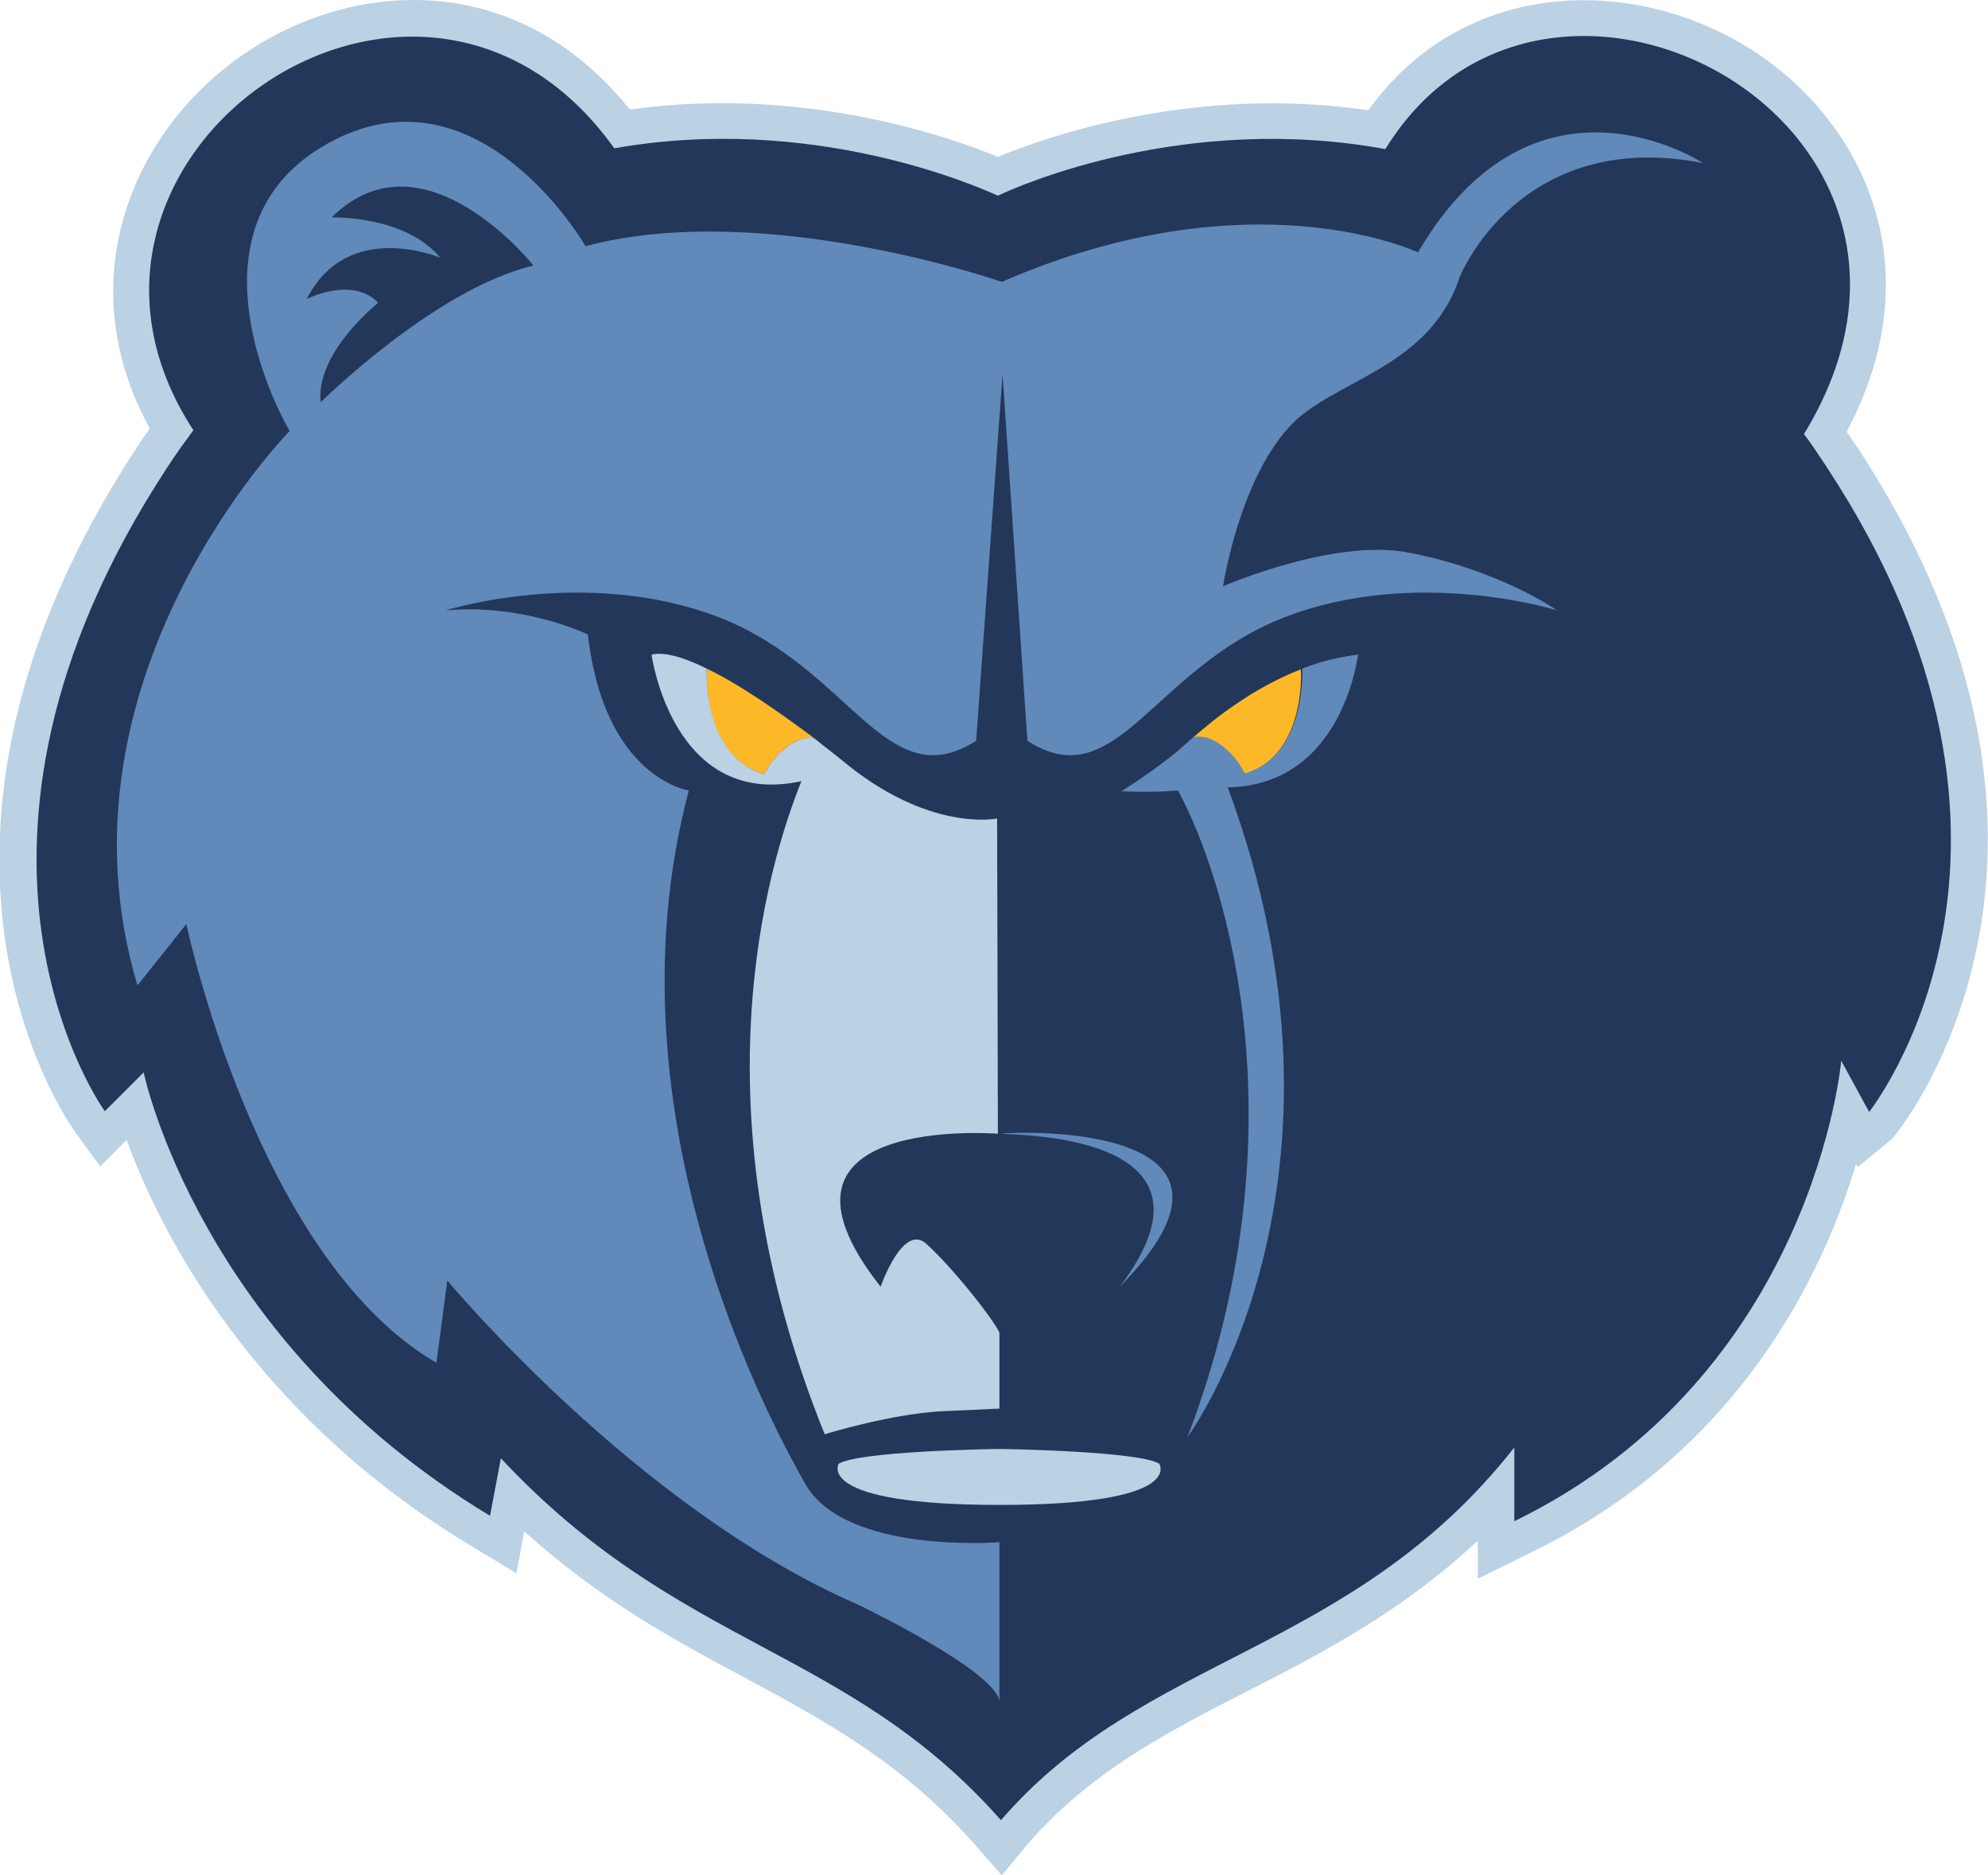 <?xml version="1.0" encoding="utf-8"?>
<!-- Generator: Adobe Illustrator 21.1.0, SVG Export Plug-In . SVG Version: 6.00 Build 0)  -->
<!DOCTYPE svg PUBLIC "-//W3C//DTD SVG 1.1//EN" "http://www.w3.org/Graphics/SVG/1.1/DTD/svg11.dtd">
<svg version="1.1" id="Layer_1" xmlns="http://www.w3.org/2000/svg" xmlns:xlink="http://www.w3.org/1999/xlink" x="0px" y="0px"
	 width="256px" height="241.5px" viewBox="0 0 256 241.5" style="enable-background:new 0 0 256 241.5;" xml:space="preserve">
<style type="text/css">
	.st0{fill:#BBD1E4;}
	.st1{fill:#23375B;}
	.st2{fill:#FDB827;}
	.st3{fill:#6189B9;}
</style>
<g>
	<path class="st0" d="M129,241.5l-3.5-4c-9.3-10.5-19.1-15.8-29.5-21.4c-9.2-4.9-18.6-10-28.5-18.9l-1,5.4l-5.8-3.5
		c-28.2-17-40-40.3-44.4-52.3l-3.4,3.4l-3.2-4.4c-1.1-1.5-25.9-36.7,8-88.3c0.5-0.8,1-1.5,1.6-2.3C8.8,36.1,17.1,16.7,31.5,6.9
		c13.9-9.5,35-11,49.6,7.2c22.3-3.1,41.1,3.5,47.4,6.1c6.3-2.6,25.3-9.3,47.7-6C188.6-3,210.2-3,224.9,6c14.6,8.9,24.4,28,12.9,49.6
		c0.4,0.6,0.9,1.3,1.3,1.9c34.9,53.1,4.9,88.9,4.5,89.2l-4.4,3.6l-0.2-0.4c-4.3,14.3-15.1,37.1-42,50.1l-6.7,3.3v-4.9
		c-9.6,9-19.7,14.3-29.7,19.4c-10.4,5.3-20.2,10.4-28.2,19.6L129,241.5z M61.6,177.8l6.3,6.8c11.1,11.9,22,17.7,32.5,23.3
		c9.4,5.1,19.2,10.3,28.5,19.7c8.4-8.2,18.1-13.2,27.4-18c12-6.2,24.4-12.5,34.9-26l8.4-10.7v15.1c29.4-18.4,32.6-50.4,32.7-51.8
		l1.4-15.4l7.1,13c5.6-11.4,12.8-37-9.6-71.1l0,0c-1-1.5-2-3-2.8-4l-1.8-2.5l1.6-2.6c11.3-18.5,2.6-32.8-8.3-39.5
		c-11.9-7.3-28.7-7-37.7,7.7l-1.7,2.7l-3.2-0.6c-24.5-4.5-44.9,4.6-47.1,5.6l-2,0.9l-2-0.9c-2.2-1-22.4-10-46.6-5.7l-2.9,0.5
		l-1.7-2.4C64.2,6.3,47.9,7,36.7,14.6c-11,7.5-18.1,22.6-7.9,38.2l1.8,2.7l-1.9,2.6c-1.2,1.6-2.2,3.1-3.1,4.5
		C2.2,98.2,9.8,124.8,14.6,135.4l6.7-6.8l1.8,8.5c0.1,0.3,6.5,29.2,36.7,50.3L61.6,177.8z"/>
	<path class="st1" d="M235.2,60.1c-1-1.5-1.9-2.9-2.9-4.2c24.4-39.9-33.1-70.6-53.9-36.7c-25.6-4.7-47,4.6-49.9,6
		c-2.9-1.3-24-10.6-49.4-6.1C53.9-16.2,2,20.3,24.9,55.4c-1.1,1.5-2.2,3-3.3,4.7c-32.5,49.5-8.1,83-8.1,83l5-5
		c0,0,7.1,34.5,44.6,57.1l1.4-7.4c23.1,24.7,44.5,24.1,64.4,46.6c18.4-21.4,45.2-21.4,66.1-48v9.5c38.6-18.8,42.1-59.3,42.1-59.3
		l3.6,6.6C240.7,143.1,267.7,109.5,235.2,60.1"/>
	<path class="st2" d="M153.5,95.1c1.8-0.7,5,1.2,6.7,4.6c7.8-2.3,7.4-12.8,7.3-13.5C161.3,88.6,156.2,92.7,153.5,95.1"/>
	<path class="st3" d="M128.8,146c2.1-0.3,36.4-1.6,15.4,19.7C158.8,146.4,132.3,146.2,128.8,146 M188,35.6c0,0,7.7-19.2,31.3-14.6
		c0,0-21.6-14.3-36.7,11.5c0,0-21.4-10.2-53.6,3.8c0,0-30.6-10.7-53.6-4.6c0,0-13.4-23.3-32.3-13.7c-18.9,9.6-9.1,31.8-5.8,37.5
		c0,0-31.4,31.9-19.6,71.4l6.3-7.9c0,0,9,43,32.2,56.5l1.4-10.6c0,0,24.3,29.3,52.8,41.7c2.7,1.3,17.8,8.8,18.3,12.5v-20.5
		c0,0-19.8,1.6-25-7.5c-3.5-6.2-26.3-46.8-15-89.3c0,0-10.9-1.6-13-20.1c0,0-8.2-4-18.3-3.1c0,0,18.1-5.7,35.2,0.9
		c17,6.6,21.5,23.3,33.1,15.9l3.4-47.2l3.2,47.2c11.5,7.4,16.1-9.3,33.1-15.9c17-6.6,35.1-0.9,35.1-0.9s-7.2-5.1-18.9-7.4
		c-9.7-2-24.1,4.3-24.1,4.3s2-13.4,8.5-20.5C171.5,48.9,184.1,47.6,188,35.6 M41.3,51.8C40.6,45.4,48.7,39,48.7,39
		c-3.3-3.5-9.2-0.5-9.2-0.5c5.3-10.4,17.2-5.3,17.2-5.3c-4.5-5.5-14-5.2-14-5.2c11.8-11.7,26,6.2,26,6.2
		C56,37.2,41.3,51.8,41.3,51.8 M167.6,86.1L167.6,86.1c-0.1,0-0.2,0.1-0.2,0.1C167.4,86.2,167.5,86.2,167.6,86.1 M158.1,101.4
		c18.9,51-5.2,83.7-5.2,83.7c14.9-38.9,5.3-71.2-1.2-83.3c-3.3,0.3-7.3,0.1-7.3,0.1s5-3.1,8.3-6.1c0.2-0.2,0.5-0.5,0.9-0.8
		c0,0,0,0,0,0c1.8-0.7,5,1.2,6.7,4.6c7.8-2.3,7.4-12.8,7.4-13.5c2.3-0.9,4.7-1.5,7.2-1.8C174.8,84.4,173,101.1,158.1,101.4"/>
	<path class="st2" d="M91,86.1c0,0.8-0.5,11.3,7.4,13.6c1.7-3.3,4.7-5.1,6.5-4.6C100.6,91.9,95.4,88.2,91,86.1"/>
	<path class="st0" d="M128.7,193.8c-23.9,0-20.7-5.3-20.7-5.3c2.6-1.6,19.3-1.9,20.6-1.9c1.3,0,18.1,0.3,20.7,1.9
		C149.3,188.6,152.6,193.8,128.7,193.8 M91,86.1C91,86.1,91,86.1,91,86.1C91,86.1,91,86.1,91,86.1 M128.7,171.7v9.7l-6.6,0.3
		c-6.9,0.2-15.9,3-15.9,3c-16.8-41.5-7.5-72.9-3-84.1c-16.6,3.6-19.3-16.3-19.3-16.3c1.7-0.4,4.3,0.4,7.1,1.8
		c0,0.8-0.4,11.3,7.4,13.6c1.7-3.3,4.7-5.1,6.5-4.6c1.2,1,2.4,1.9,3.4,2.7c11.3,9.5,20.1,7.6,20.1,7.6s0.1,36.2,0.1,40.6
		c0,0-32.7-2.6-15.1,19.7c0,0,2.8-8.1,5.8-5.6C123.2,163.7,128.7,171,128.7,171.7"/>
</g>
</svg>
